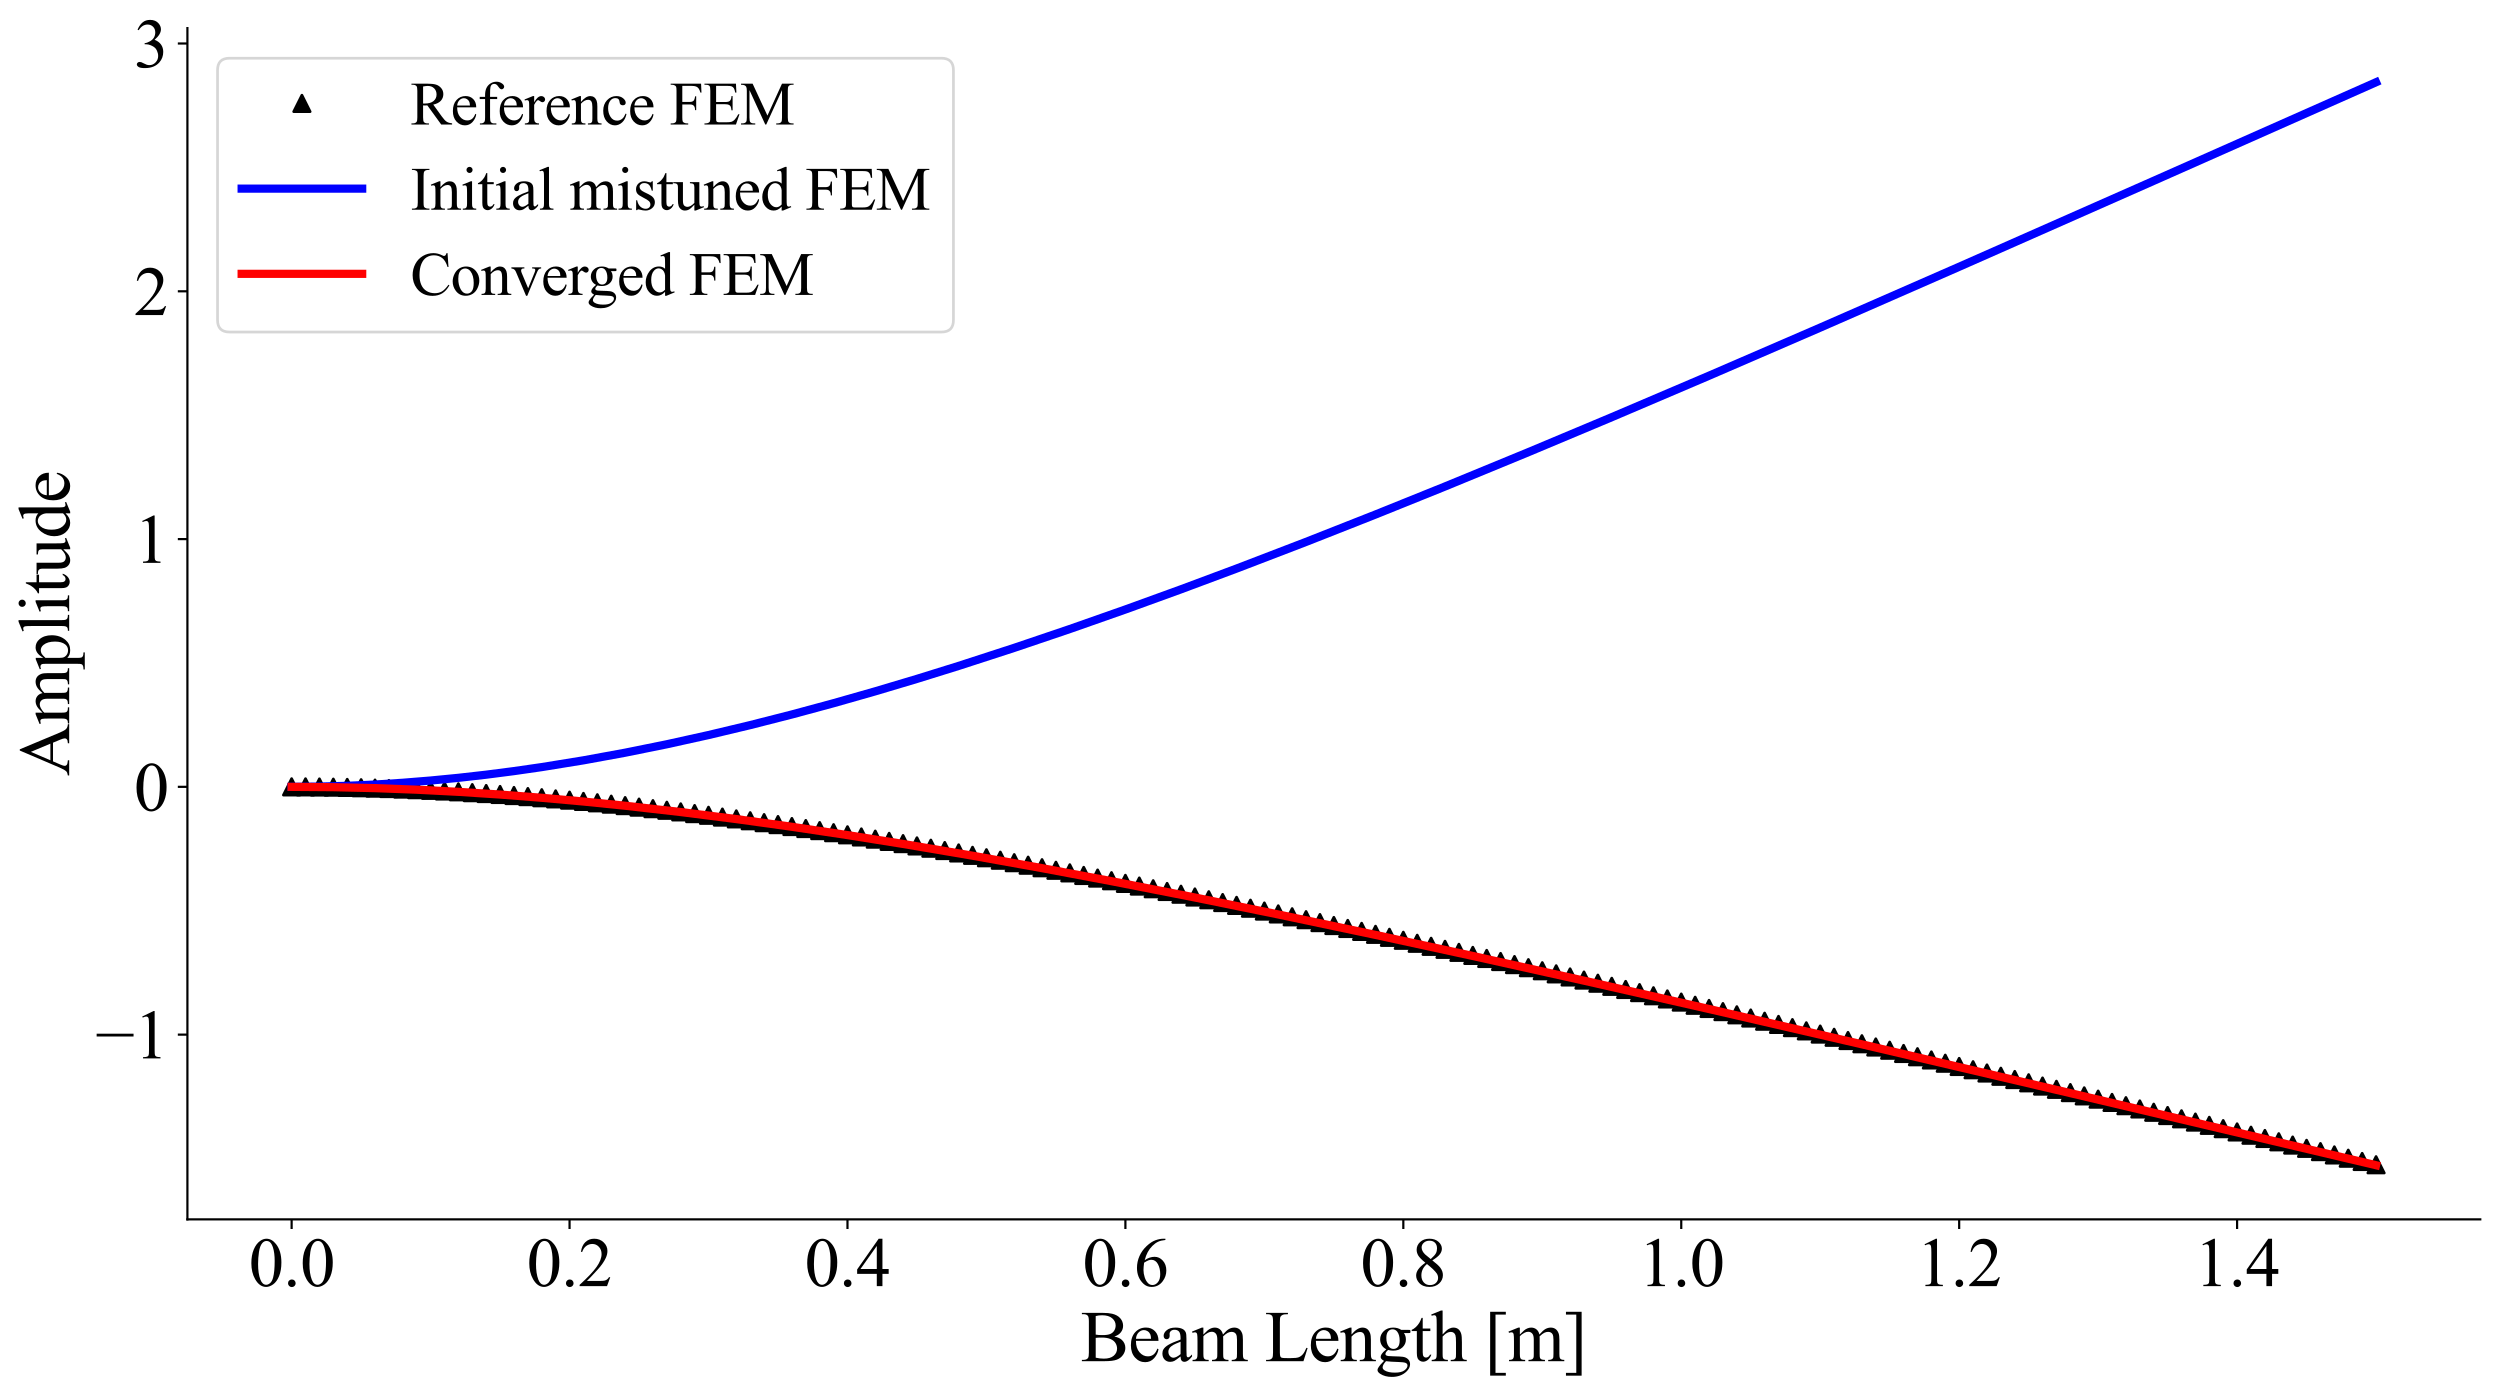 <?xml version="1.0" encoding="utf-8" standalone="no"?>
<!DOCTYPE svg PUBLIC "-//W3C//DTD SVG 1.1//EN"
  "http://www.w3.org/Graphics/SVG/1.1/DTD/svg11.dtd">
<svg height="509.7pt" version="1.1" viewBox="0 0 912.613 509.7" width="912.613pt" xmlns="http://www.w3.org/2000/svg" xmlns:xlink="http://www.w3.org/1999/xlink">
 <defs>
  <style type="text/css">*{stroke-linecap:butt;stroke-linejoin:round;}</style>
 </defs>
 <g id="figure_1">
  <g id="patch_1">
   <path d="M 0 509.7 
L 912.613 509.7 
L 912.613 0 
L 0 0 
z
" style="fill:#ffffff;"/>
  </g>
  <g id="axes_1">
   <g id="patch_2">
    <path d="M 68.413 445.129 
L 905.413 445.129 
L 905.413 10.249 
L 68.413 10.249 
z
" style="fill:#ffffff;"/>
   </g>
   <g id="matplotlib.axis_1">
    <g id="xtick_1">
     <g id="line2d_1">
      <defs>
       <path d="M 0 0 
L 0 3.5 
" id="mb69d6230e8" style="stroke:#000000;stroke-width:0.8;"/>
      </defs>
      <g>
       <use style="stroke:#000000;stroke-width:0.8;" x="106.458" xlink:href="#mb69d6230e8" y="445.129"/>
      </g>
     </g>
     <g id="text_1">
      <!-- 0.0 -->
      <g transform="translate(90.833 469.489)scale(0.25 -0.25)">
       <defs>
        <path d="M 231 2094 
Q 231 2819 450 3342 
Q 669 3866 1031 4122 
Q 1313 4325 1613 4325 
Q 2100 4325 2488 3828 
Q 2972 3213 2972 2159 
Q 2972 1422 2759 906 
Q 2547 391 2217 158 
Q 1888 -75 1581 -75 
Q 975 -75 572 641 
Q 231 1244 231 2094 
z
M 844 2016 
Q 844 1141 1059 588 
Q 1238 122 1591 122 
Q 1759 122 1940 273 
Q 2122 425 2216 781 
Q 2359 1319 2359 2297 
Q 2359 3022 2209 3506 
Q 2097 3866 1919 4016 
Q 1791 4119 1609 4119 
Q 1397 4119 1231 3928 
Q 1006 3669 925 3112 
Q 844 2556 844 2016 
z
" id="TimesNewRomanPSMT-30" transform="scale(0.016)"/>
        <path d="M 800 606 
Q 947 606 1047 504 
Q 1147 403 1147 259 
Q 1147 116 1045 14 
Q 944 -88 800 -88 
Q 656 -88 554 14 
Q 453 116 453 259 
Q 453 406 554 506 
Q 656 606 800 606 
z
" id="TimesNewRomanPSMT-2e" transform="scale(0.016)"/>
       </defs>
       <use xlink:href="#TimesNewRomanPSMT-30"/>
       <use x="50" xlink:href="#TimesNewRomanPSMT-2e"/>
       <use x="75" xlink:href="#TimesNewRomanPSMT-30"/>
      </g>
     </g>
    </g>
    <g id="xtick_2">
     <g id="line2d_2">
      <g>
       <use style="stroke:#000000;stroke-width:0.8;" x="207.913" xlink:href="#mb69d6230e8" y="445.129"/>
      </g>
     </g>
     <g id="text_2">
      <!-- 0.2 -->
      <g transform="translate(192.288 469.489)scale(0.25 -0.25)">
       <defs>
        <path d="M 2934 816 
L 2638 0 
L 138 0 
L 138 116 
Q 1241 1122 1691 1759 
Q 2141 2397 2141 2925 
Q 2141 3328 1894 3587 
Q 1647 3847 1303 3847 
Q 991 3847 742 3664 
Q 494 3481 375 3128 
L 259 3128 
Q 338 3706 661 4015 
Q 984 4325 1469 4325 
Q 1984 4325 2329 3994 
Q 2675 3663 2675 3213 
Q 2675 2891 2525 2569 
Q 2294 2063 1775 1497 
Q 997 647 803 472 
L 1909 472 
Q 2247 472 2383 497 
Q 2519 522 2628 598 
Q 2738 675 2819 816 
L 2934 816 
z
" id="TimesNewRomanPSMT-32" transform="scale(0.016)"/>
       </defs>
       <use xlink:href="#TimesNewRomanPSMT-30"/>
       <use x="50" xlink:href="#TimesNewRomanPSMT-2e"/>
       <use x="75" xlink:href="#TimesNewRomanPSMT-32"/>
      </g>
     </g>
    </g>
    <g id="xtick_3">
     <g id="line2d_3">
      <g>
       <use style="stroke:#000000;stroke-width:0.8;" x="309.368" xlink:href="#mb69d6230e8" y="445.129"/>
      </g>
     </g>
     <g id="text_3">
      <!-- 0.4 -->
      <g transform="translate(293.743 469.489)scale(0.25 -0.25)">
       <defs>
        <path d="M 2978 1563 
L 2978 1119 
L 2409 1119 
L 2409 0 
L 1894 0 
L 1894 1119 
L 100 1119 
L 100 1519 
L 2066 4325 
L 2409 4325 
L 2409 1563 
L 2978 1563 
z
M 1894 1563 
L 1894 3666 
L 406 1563 
L 1894 1563 
z
" id="TimesNewRomanPSMT-34" transform="scale(0.016)"/>
       </defs>
       <use xlink:href="#TimesNewRomanPSMT-30"/>
       <use x="50" xlink:href="#TimesNewRomanPSMT-2e"/>
       <use x="75" xlink:href="#TimesNewRomanPSMT-34"/>
      </g>
     </g>
    </g>
    <g id="xtick_4">
     <g id="line2d_4">
      <g>
       <use style="stroke:#000000;stroke-width:0.8;" x="410.822" xlink:href="#mb69d6230e8" y="445.129"/>
      </g>
     </g>
     <g id="text_4">
      <!-- 0.6 -->
      <g transform="translate(395.197 469.489)scale(0.25 -0.25)">
       <defs>
        <path d="M 2869 4325 
L 2869 4209 
Q 2456 4169 2195 4045 
Q 1934 3922 1679 3669 
Q 1425 3416 1258 3105 
Q 1091 2794 978 2366 
Q 1428 2675 1881 2675 
Q 2316 2675 2634 2325 
Q 2953 1975 2953 1425 
Q 2953 894 2631 456 
Q 2244 -75 1606 -75 
Q 1172 -75 869 213 
Q 275 772 275 1663 
Q 275 2231 503 2743 
Q 731 3256 1154 3653 
Q 1578 4050 1965 4187 
Q 2353 4325 2688 4325 
L 2869 4325 
z
M 925 2138 
Q 869 1716 869 1456 
Q 869 1156 980 804 
Q 1091 453 1309 247 
Q 1469 100 1697 100 
Q 1969 100 2183 356 
Q 2397 613 2397 1088 
Q 2397 1622 2184 2012 
Q 1972 2403 1581 2403 
Q 1463 2403 1327 2353 
Q 1191 2303 925 2138 
z
" id="TimesNewRomanPSMT-36" transform="scale(0.016)"/>
       </defs>
       <use xlink:href="#TimesNewRomanPSMT-30"/>
       <use x="50" xlink:href="#TimesNewRomanPSMT-2e"/>
       <use x="75" xlink:href="#TimesNewRomanPSMT-36"/>
      </g>
     </g>
    </g>
    <g id="xtick_5">
     <g id="line2d_5">
      <g>
       <use style="stroke:#000000;stroke-width:0.8;" x="512.277" xlink:href="#mb69d6230e8" y="445.129"/>
      </g>
     </g>
     <g id="text_5">
      <!-- 0.8 -->
      <g transform="translate(496.652 469.489)scale(0.25 -0.25)">
       <defs>
        <path d="M 1228 2134 
Q 725 2547 579 2797 
Q 434 3047 434 3316 
Q 434 3728 753 4026 
Q 1072 4325 1600 4325 
Q 2113 4325 2425 4047 
Q 2738 3769 2738 3413 
Q 2738 3175 2569 2928 
Q 2400 2681 1866 2347 
Q 2416 1922 2594 1678 
Q 2831 1359 2831 1006 
Q 2831 559 2490 242 
Q 2150 -75 1597 -75 
Q 994 -75 656 303 
Q 388 606 388 966 
Q 388 1247 577 1523 
Q 766 1800 1228 2134 
z
M 1719 2469 
Q 2094 2806 2194 3001 
Q 2294 3197 2294 3444 
Q 2294 3772 2109 3958 
Q 1925 4144 1606 4144 
Q 1288 4144 1088 3959 
Q 888 3775 888 3528 
Q 888 3366 970 3203 
Q 1053 3041 1206 2894 
L 1719 2469 
z
M 1375 2016 
Q 1116 1797 991 1539 
Q 866 1281 866 981 
Q 866 578 1086 336 
Q 1306 94 1647 94 
Q 1984 94 2187 284 
Q 2391 475 2391 747 
Q 2391 972 2272 1150 
Q 2050 1481 1375 2016 
z
" id="TimesNewRomanPSMT-38" transform="scale(0.016)"/>
       </defs>
       <use xlink:href="#TimesNewRomanPSMT-30"/>
       <use x="50" xlink:href="#TimesNewRomanPSMT-2e"/>
       <use x="75" xlink:href="#TimesNewRomanPSMT-38"/>
      </g>
     </g>
    </g>
    <g id="xtick_6">
     <g id="line2d_6">
      <g>
       <use style="stroke:#000000;stroke-width:0.8;" x="613.731" xlink:href="#mb69d6230e8" y="445.129"/>
      </g>
     </g>
     <g id="text_6">
      <!-- 1.0 -->
      <g transform="translate(598.106 469.489)scale(0.25 -0.25)">
       <defs>
        <path d="M 750 3822 
L 1781 4325 
L 1884 4325 
L 1884 747 
Q 1884 391 1914 303 
Q 1944 216 2037 169 
Q 2131 122 2419 116 
L 2419 0 
L 825 0 
L 825 116 
Q 1125 122 1212 167 
Q 1300 213 1334 289 
Q 1369 366 1369 747 
L 1369 3034 
Q 1369 3497 1338 3628 
Q 1316 3728 1258 3775 
Q 1200 3822 1119 3822 
Q 1003 3822 797 3725 
L 750 3822 
z
" id="TimesNewRomanPSMT-31" transform="scale(0.016)"/>
       </defs>
       <use xlink:href="#TimesNewRomanPSMT-31"/>
       <use x="50" xlink:href="#TimesNewRomanPSMT-2e"/>
       <use x="75" xlink:href="#TimesNewRomanPSMT-30"/>
      </g>
     </g>
    </g>
    <g id="xtick_7">
     <g id="line2d_7">
      <g>
       <use style="stroke:#000000;stroke-width:0.8;" x="715.186" xlink:href="#mb69d6230e8" y="445.129"/>
      </g>
     </g>
     <g id="text_7">
      <!-- 1.2 -->
      <g transform="translate(699.561 469.489)scale(0.25 -0.25)">
       <use xlink:href="#TimesNewRomanPSMT-31"/>
       <use x="50" xlink:href="#TimesNewRomanPSMT-2e"/>
       <use x="75" xlink:href="#TimesNewRomanPSMT-32"/>
      </g>
     </g>
    </g>
    <g id="xtick_8">
     <g id="line2d_8">
      <g>
       <use style="stroke:#000000;stroke-width:0.8;" x="816.64" xlink:href="#mb69d6230e8" y="445.129"/>
      </g>
     </g>
     <g id="text_8">
      <!-- 1.4 -->
      <g transform="translate(801.015 469.489)scale(0.25 -0.25)">
       <use xlink:href="#TimesNewRomanPSMT-31"/>
       <use x="50" xlink:href="#TimesNewRomanPSMT-2e"/>
       <use x="75" xlink:href="#TimesNewRomanPSMT-34"/>
      </g>
     </g>
    </g>
    <g id="text_9">
     <!-- Beam Length [m] -->
     <g transform="translate(394.497 496.89)scale(0.26 -0.26)">
      <defs>
       <path d="M 2956 2163 
Q 3397 2069 3616 1863 
Q 3919 1575 3919 1159 
Q 3919 844 3719 555 
Q 3519 266 3170 133 
Q 2822 0 2106 0 
L 106 0 
L 106 116 
L 266 116 
Q 531 116 647 284 
Q 719 394 719 750 
L 719 3488 
Q 719 3881 628 3984 
Q 506 4122 266 4122 
L 106 4122 
L 106 4238 
L 1938 4238 
Q 2450 4238 2759 4163 
Q 3228 4050 3475 3764 
Q 3722 3478 3722 3106 
Q 3722 2788 3528 2536 
Q 3334 2284 2956 2163 
z
M 1319 2331 
Q 1434 2309 1582 2298 
Q 1731 2288 1909 2288 
Q 2366 2288 2595 2386 
Q 2825 2484 2947 2687 
Q 3069 2891 3069 3131 
Q 3069 3503 2766 3765 
Q 2463 4028 1881 4028 
Q 1569 4028 1319 3959 
L 1319 2331 
z
M 1319 306 
Q 1681 222 2034 222 
Q 2600 222 2897 476 
Q 3194 731 3194 1106 
Q 3194 1353 3059 1581 
Q 2925 1809 2622 1940 
Q 2319 2072 1872 2072 
Q 1678 2072 1540 2065 
Q 1403 2059 1319 2044 
L 1319 306 
z
" id="TimesNewRomanPSMT-42" transform="scale(0.016)"/>
       <path d="M 681 1784 
Q 678 1147 991 784 
Q 1303 422 1725 422 
Q 2006 422 2214 576 
Q 2422 731 2563 1106 
L 2659 1044 
Q 2594 616 2278 264 
Q 1963 -88 1488 -88 
Q 972 -88 605 314 
Q 238 716 238 1394 
Q 238 2128 614 2539 
Q 991 2950 1559 2950 
Q 2041 2950 2350 2633 
Q 2659 2316 2659 1784 
L 681 1784 
z
M 681 1966 
L 2006 1966 
Q 1991 2241 1941 2353 
Q 1863 2528 1708 2628 
Q 1553 2728 1384 2728 
Q 1125 2728 920 2526 
Q 716 2325 681 1966 
z
" id="TimesNewRomanPSMT-65" transform="scale(0.016)"/>
       <path d="M 1822 413 
Q 1381 72 1269 19 
Q 1100 -59 909 -59 
Q 613 -59 420 144 
Q 228 347 228 678 
Q 228 888 322 1041 
Q 450 1253 767 1440 
Q 1084 1628 1822 1897 
L 1822 2009 
Q 1822 2438 1686 2597 
Q 1550 2756 1291 2756 
Q 1094 2756 978 2650 
Q 859 2544 859 2406 
L 866 2225 
Q 866 2081 792 2003 
Q 719 1925 600 1925 
Q 484 1925 411 2006 
Q 338 2088 338 2228 
Q 338 2497 613 2722 
Q 888 2947 1384 2947 
Q 1766 2947 2009 2819 
Q 2194 2722 2281 2516 
Q 2338 2381 2338 1966 
L 2338 994 
Q 2338 584 2353 492 
Q 2369 400 2405 369 
Q 2441 338 2488 338 
Q 2538 338 2575 359 
Q 2641 400 2828 588 
L 2828 413 
Q 2478 -56 2159 -56 
Q 2006 -56 1915 50 
Q 1825 156 1822 413 
z
M 1822 616 
L 1822 1706 
Q 1350 1519 1213 1441 
Q 966 1303 859 1153 
Q 753 1003 753 825 
Q 753 600 887 451 
Q 1022 303 1197 303 
Q 1434 303 1822 616 
z
" id="TimesNewRomanPSMT-61" transform="scale(0.016)"/>
       <path d="M 1050 2338 
Q 1363 2650 1419 2697 
Q 1559 2816 1721 2881 
Q 1884 2947 2044 2947 
Q 2313 2947 2506 2790 
Q 2700 2634 2766 2338 
Q 3088 2713 3309 2830 
Q 3531 2947 3766 2947 
Q 3994 2947 4170 2830 
Q 4347 2713 4450 2447 
Q 4519 2266 4519 1878 
L 4519 647 
Q 4519 378 4559 278 
Q 4591 209 4675 161 
Q 4759 113 4950 113 
L 4950 0 
L 3538 0 
L 3538 113 
L 3597 113 
Q 3781 113 3884 184 
Q 3956 234 3988 344 
Q 4000 397 4000 647 
L 4000 1878 
Q 4000 2228 3916 2372 
Q 3794 2572 3525 2572 
Q 3359 2572 3192 2489 
Q 3025 2406 2788 2181 
L 2781 2147 
L 2788 2013 
L 2788 647 
Q 2788 353 2820 281 
Q 2853 209 2943 161 
Q 3034 113 3253 113 
L 3253 0 
L 1806 0 
L 1806 113 
Q 2044 113 2133 169 
Q 2222 225 2256 338 
Q 2272 391 2272 647 
L 2272 1878 
Q 2272 2228 2169 2381 
Q 2031 2581 1784 2581 
Q 1616 2581 1450 2491 
Q 1191 2353 1050 2181 
L 1050 647 
Q 1050 366 1089 281 
Q 1128 197 1204 155 
Q 1281 113 1516 113 
L 1516 0 
L 100 0 
L 100 113 
Q 297 113 375 155 
Q 453 197 493 289 
Q 534 381 534 647 
L 534 1741 
Q 534 2213 506 2350 
Q 484 2453 437 2492 
Q 391 2531 309 2531 
Q 222 2531 100 2484 
L 53 2597 
L 916 2947 
L 1050 2947 
L 1050 2338 
z
" id="TimesNewRomanPSMT-6d" transform="scale(0.016)"/>
       <path id="TimesNewRomanPSMT-20" transform="scale(0.016)"/>
       <path d="M 3669 1172 
L 3772 1150 
L 3409 0 
L 128 0 
L 128 116 
L 288 116 
Q 556 116 672 291 
Q 738 391 738 753 
L 738 3488 
Q 738 3884 650 3984 
Q 528 4122 288 4122 
L 128 4122 
L 128 4238 
L 2047 4238 
L 2047 4122 
Q 1709 4125 1573 4059 
Q 1438 3994 1388 3894 
Q 1338 3794 1338 3416 
L 1338 753 
Q 1338 494 1388 397 
Q 1425 331 1503 300 
Q 1581 269 1991 269 
L 2300 269 
Q 2788 269 2984 341 
Q 3181 413 3343 595 
Q 3506 778 3669 1172 
z
" id="TimesNewRomanPSMT-4c" transform="scale(0.016)"/>
       <path d="M 1034 2341 
Q 1538 2947 1994 2947 
Q 2228 2947 2397 2830 
Q 2566 2713 2666 2444 
Q 2734 2256 2734 1869 
L 2734 647 
Q 2734 375 2778 278 
Q 2813 200 2889 156 
Q 2966 113 3172 113 
L 3172 0 
L 1756 0 
L 1756 113 
L 1816 113 
Q 2016 113 2095 173 
Q 2175 234 2206 353 
Q 2219 400 2219 647 
L 2219 1819 
Q 2219 2209 2117 2386 
Q 2016 2563 1775 2563 
Q 1403 2563 1034 2156 
L 1034 647 
Q 1034 356 1069 288 
Q 1113 197 1189 155 
Q 1266 113 1500 113 
L 1500 0 
L 84 0 
L 84 113 
L 147 113 
Q 366 113 442 223 
Q 519 334 519 647 
L 519 1709 
Q 519 2225 495 2337 
Q 472 2450 423 2490 
Q 375 2531 294 2531 
Q 206 2531 84 2484 
L 38 2597 
L 900 2947 
L 1034 2947 
L 1034 2341 
z
" id="TimesNewRomanPSMT-6e" transform="scale(0.016)"/>
       <path d="M 966 1044 
Q 703 1172 562 1401 
Q 422 1631 422 1909 
Q 422 2334 742 2640 
Q 1063 2947 1563 2947 
Q 1972 2947 2272 2747 
L 2878 2747 
Q 3013 2747 3034 2739 
Q 3056 2731 3066 2713 
Q 3084 2684 3084 2613 
Q 3084 2531 3069 2500 
Q 3059 2484 3036 2475 
Q 3013 2466 2878 2466 
L 2506 2466 
Q 2681 2241 2681 1891 
Q 2681 1491 2375 1206 
Q 2069 922 1553 922 
Q 1341 922 1119 984 
Q 981 866 932 777 
Q 884 688 884 625 
Q 884 572 936 522 
Q 988 472 1138 450 
Q 1225 438 1575 428 
Q 2219 413 2409 384 
Q 2700 344 2873 169 
Q 3047 -6 3047 -263 
Q 3047 -616 2716 -925 
Q 2228 -1381 1444 -1381 
Q 841 -1381 425 -1109 
Q 191 -953 191 -784 
Q 191 -709 225 -634 
Q 278 -519 444 -313 
Q 466 -284 763 25 
Q 600 122 533 198 
Q 466 275 466 372 
Q 466 481 555 628 
Q 644 775 966 1044 
z
M 1509 2797 
Q 1278 2797 1122 2612 
Q 966 2428 966 2047 
Q 966 1553 1178 1281 
Q 1341 1075 1591 1075 
Q 1828 1075 1981 1253 
Q 2134 1431 2134 1813 
Q 2134 2309 1919 2591 
Q 1759 2797 1509 2797 
z
M 934 0 
Q 788 -159 713 -296 
Q 638 -434 638 -550 
Q 638 -700 819 -813 
Q 1131 -1006 1722 -1006 
Q 2284 -1006 2551 -807 
Q 2819 -609 2819 -384 
Q 2819 -222 2659 -153 
Q 2497 -84 2016 -72 
Q 1313 -53 934 0 
z
" id="TimesNewRomanPSMT-67" transform="scale(0.016)"/>
       <path d="M 1031 3803 
L 1031 2863 
L 1700 2863 
L 1700 2644 
L 1031 2644 
L 1031 788 
Q 1031 509 1111 412 
Q 1191 316 1316 316 
Q 1419 316 1516 380 
Q 1613 444 1666 569 
L 1788 569 
Q 1678 263 1478 108 
Q 1278 -47 1066 -47 
Q 922 -47 784 33 
Q 647 113 581 261 
Q 516 409 516 719 
L 516 2644 
L 63 2644 
L 63 2747 
Q 234 2816 414 2980 
Q 594 3144 734 3369 
Q 806 3488 934 3803 
L 1031 3803 
z
" id="TimesNewRomanPSMT-74" transform="scale(0.016)"/>
       <path d="M 1041 4444 
L 1041 2350 
Q 1388 2731 1591 2839 
Q 1794 2947 1997 2947 
Q 2241 2947 2416 2812 
Q 2591 2678 2675 2391 
Q 2734 2191 2734 1659 
L 2734 647 
Q 2734 375 2778 275 
Q 2809 200 2884 156 
Q 2959 113 3159 113 
L 3159 0 
L 1753 0 
L 1753 113 
L 1819 113 
Q 2019 113 2097 173 
Q 2175 234 2206 353 
Q 2216 403 2216 647 
L 2216 1659 
Q 2216 2128 2167 2275 
Q 2119 2422 2012 2495 
Q 1906 2569 1756 2569 
Q 1603 2569 1437 2487 
Q 1272 2406 1041 2159 
L 1041 647 
Q 1041 353 1073 281 
Q 1106 209 1195 161 
Q 1284 113 1503 113 
L 1503 0 
L 84 0 
L 84 113 
Q 275 113 384 172 
Q 447 203 484 290 
Q 522 378 522 647 
L 522 3238 
Q 522 3728 498 3840 
Q 475 3953 426 3993 
Q 378 4034 297 4034 
Q 231 4034 84 3984 
L 41 4094 
L 897 4444 
L 1041 4444 
z
" id="TimesNewRomanPSMT-68" transform="scale(0.016)"/>
       <path d="M 1900 -1269 
L 525 -1269 
L 525 4334 
L 1900 4334 
L 1900 4088 
L 994 4088 
L 994 -1025 
L 1900 -1025 
L 1900 -1269 
z
" id="TimesNewRomanPSMT-5b" transform="scale(0.016)"/>
       <path d="M 234 4334 
L 1609 4334 
L 1609 -1272 
L 234 -1272 
L 234 -1025 
L 1141 -1025 
L 1141 4088 
L 234 4088 
L 234 4334 
z
" id="TimesNewRomanPSMT-5d" transform="scale(0.016)"/>
      </defs>
      <use xlink:href="#TimesNewRomanPSMT-42"/>
      <use x="66.699" xlink:href="#TimesNewRomanPSMT-65"/>
      <use x="111.084" xlink:href="#TimesNewRomanPSMT-61"/>
      <use x="155.469" xlink:href="#TimesNewRomanPSMT-6d"/>
      <use x="233.252" xlink:href="#TimesNewRomanPSMT-20"/>
      <use x="258.252" xlink:href="#TimesNewRomanPSMT-4c"/>
      <use x="319.336" xlink:href="#TimesNewRomanPSMT-65"/>
      <use x="363.721" xlink:href="#TimesNewRomanPSMT-6e"/>
      <use x="413.721" xlink:href="#TimesNewRomanPSMT-67"/>
      <use x="463.721" xlink:href="#TimesNewRomanPSMT-74"/>
      <use x="491.504" xlink:href="#TimesNewRomanPSMT-68"/>
      <use x="541.504" xlink:href="#TimesNewRomanPSMT-20"/>
      <use x="566.504" xlink:href="#TimesNewRomanPSMT-5b"/>
      <use x="599.805" xlink:href="#TimesNewRomanPSMT-6d"/>
      <use x="677.588" xlink:href="#TimesNewRomanPSMT-5d"/>
     </g>
    </g>
   </g>
   <g id="matplotlib.axis_2">
    <g id="ytick_1">
     <g id="line2d_9">
      <defs>
       <path d="M 0 0 
L -3.5 0 
" id="mf72c5389c9" style="stroke:#000000;stroke-width:0.8;"/>
      </defs>
      <g>
       <use style="stroke:#000000;stroke-width:0.8;" x="68.413" xlink:href="#mf72c5389c9" y="377.691"/>
      </g>
     </g>
     <g id="text_10">
      <!-- −1 -->
      <g transform="translate(34.815 386.371)scale(0.25 -0.25)">
       <defs>
        <path d="M 3484 2000 
L 116 2000 
L 116 2256 
L 3484 2256 
L 3484 2000 
z
" id="TimesNewRomanPSMT-2212" transform="scale(0.016)"/>
       </defs>
       <use xlink:href="#TimesNewRomanPSMT-2212"/>
       <use x="56.396" xlink:href="#TimesNewRomanPSMT-31"/>
      </g>
     </g>
    </g>
    <g id="ytick_2">
     <g id="line2d_10">
      <g>
       <use style="stroke:#000000;stroke-width:0.8;" x="68.413" xlink:href="#mf72c5389c9" y="287.238"/>
      </g>
     </g>
     <g id="text_11">
      <!-- 0 -->
      <g transform="translate(48.913 295.918)scale(0.25 -0.25)">
       <use xlink:href="#TimesNewRomanPSMT-30"/>
      </g>
     </g>
    </g>
    <g id="ytick_3">
     <g id="line2d_11">
      <g>
       <use style="stroke:#000000;stroke-width:0.8;" x="68.413" xlink:href="#mf72c5389c9" y="196.785"/>
      </g>
     </g>
     <g id="text_12">
      <!-- 1 -->
      <g transform="translate(48.913 205.465)scale(0.25 -0.25)">
       <use xlink:href="#TimesNewRomanPSMT-31"/>
      </g>
     </g>
    </g>
    <g id="ytick_4">
     <g id="line2d_12">
      <g>
       <use style="stroke:#000000;stroke-width:0.8;" x="68.413" xlink:href="#mf72c5389c9" y="106.333"/>
      </g>
     </g>
     <g id="text_13">
      <!-- 2 -->
      <g transform="translate(48.913 115.012)scale(0.25 -0.25)">
       <use xlink:href="#TimesNewRomanPSMT-32"/>
      </g>
     </g>
    </g>
    <g id="ytick_5">
     <g id="line2d_13">
      <g>
       <use style="stroke:#000000;stroke-width:0.8;" x="68.413" xlink:href="#mf72c5389c9" y="15.88"/>
      </g>
     </g>
     <g id="text_14">
      <!-- 3 -->
      <g transform="translate(48.913 24.559)scale(0.25 -0.25)">
       <defs>
        <path d="M 325 3431 
Q 506 3859 782 4092 
Q 1059 4325 1472 4325 
Q 1981 4325 2253 3994 
Q 2459 3747 2459 3466 
Q 2459 3003 1878 2509 
Q 2269 2356 2469 2072 
Q 2669 1788 2669 1403 
Q 2669 853 2319 450 
Q 1863 -75 997 -75 
Q 569 -75 414 31 
Q 259 138 259 259 
Q 259 350 332 419 
Q 406 488 509 488 
Q 588 488 669 463 
Q 722 447 909 348 
Q 1097 250 1169 231 
Q 1284 197 1416 197 
Q 1734 197 1970 444 
Q 2206 691 2206 1028 
Q 2206 1275 2097 1509 
Q 2016 1684 1919 1775 
Q 1784 1900 1550 2001 
Q 1316 2103 1072 2103 
L 972 2103 
L 972 2197 
Q 1219 2228 1467 2375 
Q 1716 2522 1828 2728 
Q 1941 2934 1941 3181 
Q 1941 3503 1739 3701 
Q 1538 3900 1238 3900 
Q 753 3900 428 3381 
L 325 3431 
z
" id="TimesNewRomanPSMT-33" transform="scale(0.016)"/>
       </defs>
       <use xlink:href="#TimesNewRomanPSMT-33"/>
      </g>
     </g>
    </g>
    <g id="text_15">
     <!-- Amplitude -->
     <g transform="translate(25.254 283.295)rotate(-90)scale(0.26 -0.26)">
      <defs>
       <path d="M 2928 1419 
L 1288 1419 
L 1000 750 
Q 894 503 894 381 
Q 894 284 986 211 
Q 1078 138 1384 116 
L 1384 0 
L 50 0 
L 50 116 
Q 316 163 394 238 
Q 553 388 747 847 
L 2238 4334 
L 2347 4334 
L 3822 809 
Q 4000 384 4145 257 
Q 4291 131 4550 116 
L 4550 0 
L 2878 0 
L 2878 116 
Q 3131 128 3220 200 
Q 3309 272 3309 375 
Q 3309 513 3184 809 
L 2928 1419 
z
M 2841 1650 
L 2122 3363 
L 1384 1650 
L 2841 1650 
z
" id="TimesNewRomanPSMT-41" transform="scale(0.016)"/>
       <path d="M -6 2578 
L 875 2934 
L 994 2934 
L 994 2266 
Q 1216 2644 1439 2795 
Q 1663 2947 1909 2947 
Q 2341 2947 2628 2609 
Q 2981 2197 2981 1534 
Q 2981 794 2556 309 
Q 2206 -88 1675 -88 
Q 1444 -88 1275 -22 
Q 1150 25 994 166 
L 994 -706 
Q 994 -1000 1030 -1079 
Q 1066 -1159 1155 -1206 
Q 1244 -1253 1478 -1253 
L 1478 -1369 
L -22 -1369 
L -22 -1253 
L 56 -1253 
Q 228 -1256 350 -1188 
Q 409 -1153 442 -1076 
Q 475 -1000 475 -688 
L 475 2019 
Q 475 2297 450 2372 
Q 425 2447 370 2484 
Q 316 2522 222 2522 
Q 147 2522 31 2478 
L -6 2578 
z
M 994 2081 
L 994 1013 
Q 994 666 1022 556 
Q 1066 375 1236 237 
Q 1406 100 1666 100 
Q 1978 100 2172 344 
Q 2425 663 2425 1241 
Q 2425 1897 2138 2250 
Q 1938 2494 1663 2494 
Q 1513 2494 1366 2419 
Q 1253 2363 994 2081 
z
" id="TimesNewRomanPSMT-70" transform="scale(0.016)"/>
       <path d="M 1184 4444 
L 1184 647 
Q 1184 378 1223 290 
Q 1263 203 1344 158 
Q 1425 113 1647 113 
L 1647 0 
L 244 0 
L 244 113 
Q 441 113 512 153 
Q 584 194 625 287 
Q 666 381 666 647 
L 666 3247 
Q 666 3731 644 3842 
Q 622 3953 573 3993 
Q 525 4034 450 4034 
Q 369 4034 244 3984 
L 191 4094 
L 1044 4444 
L 1184 4444 
z
" id="TimesNewRomanPSMT-6c" transform="scale(0.016)"/>
       <path d="M 928 4444 
Q 1059 4444 1151 4351 
Q 1244 4259 1244 4128 
Q 1244 3997 1151 3903 
Q 1059 3809 928 3809 
Q 797 3809 703 3903 
Q 609 3997 609 4128 
Q 609 4259 701 4351 
Q 794 4444 928 4444 
z
M 1188 2947 
L 1188 647 
Q 1188 378 1227 289 
Q 1266 200 1342 156 
Q 1419 113 1622 113 
L 1622 0 
L 231 0 
L 231 113 
Q 441 113 512 153 
Q 584 194 626 287 
Q 669 381 669 647 
L 669 1750 
Q 669 2216 641 2353 
Q 619 2453 572 2492 
Q 525 2531 444 2531 
Q 356 2531 231 2484 
L 188 2597 
L 1050 2947 
L 1188 2947 
z
" id="TimesNewRomanPSMT-69" transform="scale(0.016)"/>
       <path d="M 2709 2863 
L 2709 1128 
Q 2709 631 2732 520 
Q 2756 409 2807 365 
Q 2859 322 2928 322 
Q 3025 322 3147 375 
L 3191 266 
L 2334 -88 
L 2194 -88 
L 2194 519 
Q 1825 119 1631 15 
Q 1438 -88 1222 -88 
Q 981 -88 804 51 
Q 628 191 559 409 
Q 491 628 491 1028 
L 491 2306 
Q 491 2509 447 2587 
Q 403 2666 317 2708 
Q 231 2750 6 2747 
L 6 2863 
L 1009 2863 
L 1009 947 
Q 1009 547 1148 422 
Q 1288 297 1484 297 
Q 1619 297 1789 381 
Q 1959 466 2194 703 
L 2194 2325 
Q 2194 2569 2105 2655 
Q 2016 2741 1734 2747 
L 1734 2863 
L 2709 2863 
z
" id="TimesNewRomanPSMT-75" transform="scale(0.016)"/>
       <path d="M 2222 322 
Q 2013 103 1813 7 
Q 1613 -88 1381 -88 
Q 913 -88 563 304 
Q 213 697 213 1313 
Q 213 1928 600 2439 
Q 988 2950 1597 2950 
Q 1975 2950 2222 2709 
L 2222 3238 
Q 2222 3728 2198 3840 
Q 2175 3953 2125 3993 
Q 2075 4034 2000 4034 
Q 1919 4034 1784 3984 
L 1744 4094 
L 2597 4444 
L 2738 4444 
L 2738 1134 
Q 2738 631 2761 520 
Q 2784 409 2836 365 
Q 2888 322 2956 322 
Q 3041 322 3181 375 
L 3216 266 
L 2366 -88 
L 2222 -88 
L 2222 322 
z
M 2222 541 
L 2222 2016 
Q 2203 2228 2109 2403 
Q 2016 2578 1861 2667 
Q 1706 2756 1559 2756 
Q 1284 2756 1069 2509 
Q 784 2184 784 1559 
Q 784 928 1059 592 
Q 1334 256 1672 256 
Q 1956 256 2222 541 
z
" id="TimesNewRomanPSMT-64" transform="scale(0.016)"/>
      </defs>
      <use xlink:href="#TimesNewRomanPSMT-41"/>
      <use x="72.217" xlink:href="#TimesNewRomanPSMT-6d"/>
      <use x="150" xlink:href="#TimesNewRomanPSMT-70"/>
      <use x="200" xlink:href="#TimesNewRomanPSMT-6c"/>
      <use x="227.783" xlink:href="#TimesNewRomanPSMT-69"/>
      <use x="255.566" xlink:href="#TimesNewRomanPSMT-74"/>
      <use x="283.35" xlink:href="#TimesNewRomanPSMT-75"/>
      <use x="333.35" xlink:href="#TimesNewRomanPSMT-64"/>
      <use x="383.35" xlink:href="#TimesNewRomanPSMT-65"/>
     </g>
    </g>
   </g>
   <g id="line2d_14">
    <defs>
     <path d="M 0 -3 
L -3 3 
L 3 3 
z
" id="m5ba0664cb4" style="stroke:#000000;stroke-linejoin:miter;"/>
    </defs>
    <g clip-path="url(#pc820640ff3)">
     <use style="stroke:#000000;stroke-linejoin:miter;" x="106.458" xlink:href="#m5ba0664cb4" y="287.238"/>
     <use style="stroke:#000000;stroke-linejoin:miter;" x="111.531" xlink:href="#m5ba0664cb4" y="287.251"/>
     <use style="stroke:#000000;stroke-linejoin:miter;" x="116.604" xlink:href="#m5ba0664cb4" y="287.29"/>
     <use style="stroke:#000000;stroke-linejoin:miter;" x="121.677" xlink:href="#m5ba0664cb4" y="287.355"/>
     <use style="stroke:#000000;stroke-linejoin:miter;" x="126.749" xlink:href="#m5ba0664cb4" y="287.445"/>
     <use style="stroke:#000000;stroke-linejoin:miter;" x="131.822" xlink:href="#m5ba0664cb4" y="287.56"/>
     <use style="stroke:#000000;stroke-linejoin:miter;" x="136.895" xlink:href="#m5ba0664cb4" y="287.7"/>
     <use style="stroke:#000000;stroke-linejoin:miter;" x="141.968" xlink:href="#m5ba0664cb4" y="287.865"/>
     <use style="stroke:#000000;stroke-linejoin:miter;" x="147.04" xlink:href="#m5ba0664cb4" y="288.054"/>
     <use style="stroke:#000000;stroke-linejoin:miter;" x="152.113" xlink:href="#m5ba0664cb4" y="288.267"/>
     <use style="stroke:#000000;stroke-linejoin:miter;" x="157.186" xlink:href="#m5ba0664cb4" y="288.503"/>
     <use style="stroke:#000000;stroke-linejoin:miter;" x="162.258" xlink:href="#m5ba0664cb4" y="288.763"/>
     <use style="stroke:#000000;stroke-linejoin:miter;" x="167.331" xlink:href="#m5ba0664cb4" y="289.046"/>
     <use style="stroke:#000000;stroke-linejoin:miter;" x="172.404" xlink:href="#m5ba0664cb4" y="289.351"/>
     <use style="stroke:#000000;stroke-linejoin:miter;" x="177.477" xlink:href="#m5ba0664cb4" y="289.678"/>
     <use style="stroke:#000000;stroke-linejoin:miter;" x="182.549" xlink:href="#m5ba0664cb4" y="290.027"/>
     <use style="stroke:#000000;stroke-linejoin:miter;" x="187.622" xlink:href="#m5ba0664cb4" y="290.398"/>
     <use style="stroke:#000000;stroke-linejoin:miter;" x="192.695" xlink:href="#m5ba0664cb4" y="290.79"/>
     <use style="stroke:#000000;stroke-linejoin:miter;" x="197.768" xlink:href="#m5ba0664cb4" y="291.202"/>
     <use style="stroke:#000000;stroke-linejoin:miter;" x="202.84" xlink:href="#m5ba0664cb4" y="291.635"/>
     <use style="stroke:#000000;stroke-linejoin:miter;" x="207.913" xlink:href="#m5ba0664cb4" y="292.087"/>
     <use style="stroke:#000000;stroke-linejoin:miter;" x="212.986" xlink:href="#m5ba0664cb4" y="292.559"/>
     <use style="stroke:#000000;stroke-linejoin:miter;" x="218.058" xlink:href="#m5ba0664cb4" y="293.05"/>
     <use style="stroke:#000000;stroke-linejoin:miter;" x="223.131" xlink:href="#m5ba0664cb4" y="293.56"/>
     <use style="stroke:#000000;stroke-linejoin:miter;" x="228.204" xlink:href="#m5ba0664cb4" y="294.089"/>
     <use style="stroke:#000000;stroke-linejoin:miter;" x="233.277" xlink:href="#m5ba0664cb4" y="294.635"/>
     <use style="stroke:#000000;stroke-linejoin:miter;" x="238.349" xlink:href="#m5ba0664cb4" y="295.199"/>
     <use style="stroke:#000000;stroke-linejoin:miter;" x="243.422" xlink:href="#m5ba0664cb4" y="295.781"/>
     <use style="stroke:#000000;stroke-linejoin:miter;" x="248.495" xlink:href="#m5ba0664cb4" y="296.379"/>
     <use style="stroke:#000000;stroke-linejoin:miter;" x="253.568" xlink:href="#m5ba0664cb4" y="296.994"/>
     <use style="stroke:#000000;stroke-linejoin:miter;" x="258.64" xlink:href="#m5ba0664cb4" y="297.624"/>
     <use style="stroke:#000000;stroke-linejoin:miter;" x="263.713" xlink:href="#m5ba0664cb4" y="298.271"/>
     <use style="stroke:#000000;stroke-linejoin:miter;" x="268.786" xlink:href="#m5ba0664cb4" y="298.933"/>
     <use style="stroke:#000000;stroke-linejoin:miter;" x="273.858" xlink:href="#m5ba0664cb4" y="299.611"/>
     <use style="stroke:#000000;stroke-linejoin:miter;" x="278.931" xlink:href="#m5ba0664cb4" y="300.303"/>
     <use style="stroke:#000000;stroke-linejoin:miter;" x="284.004" xlink:href="#m5ba0664cb4" y="301.009"/>
     <use style="stroke:#000000;stroke-linejoin:miter;" x="289.077" xlink:href="#m5ba0664cb4" y="301.73"/>
     <use style="stroke:#000000;stroke-linejoin:miter;" x="294.149" xlink:href="#m5ba0664cb4" y="302.464"/>
     <use style="stroke:#000000;stroke-linejoin:miter;" x="299.222" xlink:href="#m5ba0664cb4" y="303.212"/>
     <use style="stroke:#000000;stroke-linejoin:miter;" x="304.295" xlink:href="#m5ba0664cb4" y="303.973"/>
     <use style="stroke:#000000;stroke-linejoin:miter;" x="309.368" xlink:href="#m5ba0664cb4" y="304.746"/>
     <use style="stroke:#000000;stroke-linejoin:miter;" x="314.44" xlink:href="#m5ba0664cb4" y="305.533"/>
     <use style="stroke:#000000;stroke-linejoin:miter;" x="319.513" xlink:href="#m5ba0664cb4" y="306.331"/>
     <use style="stroke:#000000;stroke-linejoin:miter;" x="324.586" xlink:href="#m5ba0664cb4" y="307.141"/>
     <use style="stroke:#000000;stroke-linejoin:miter;" x="329.658" xlink:href="#m5ba0664cb4" y="307.963"/>
     <use style="stroke:#000000;stroke-linejoin:miter;" x="334.731" xlink:href="#m5ba0664cb4" y="308.796"/>
     <use style="stroke:#000000;stroke-linejoin:miter;" x="339.804" xlink:href="#m5ba0664cb4" y="309.64"/>
     <use style="stroke:#000000;stroke-linejoin:miter;" x="344.877" xlink:href="#m5ba0664cb4" y="310.495"/>
     <use style="stroke:#000000;stroke-linejoin:miter;" x="349.949" xlink:href="#m5ba0664cb4" y="311.36"/>
     <use style="stroke:#000000;stroke-linejoin:miter;" x="355.022" xlink:href="#m5ba0664cb4" y="312.236"/>
     <use style="stroke:#000000;stroke-linejoin:miter;" x="360.095" xlink:href="#m5ba0664cb4" y="313.122"/>
     <use style="stroke:#000000;stroke-linejoin:miter;" x="365.168" xlink:href="#m5ba0664cb4" y="314.017"/>
     <use style="stroke:#000000;stroke-linejoin:miter;" x="370.24" xlink:href="#m5ba0664cb4" y="314.922"/>
     <use style="stroke:#000000;stroke-linejoin:miter;" x="375.313" xlink:href="#m5ba0664cb4" y="315.836"/>
     <use style="stroke:#000000;stroke-linejoin:miter;" x="380.386" xlink:href="#m5ba0664cb4" y="316.759"/>
     <use style="stroke:#000000;stroke-linejoin:miter;" x="385.458" xlink:href="#m5ba0664cb4" y="317.69"/>
     <use style="stroke:#000000;stroke-linejoin:miter;" x="390.531" xlink:href="#m5ba0664cb4" y="318.631"/>
     <use style="stroke:#000000;stroke-linejoin:miter;" x="395.604" xlink:href="#m5ba0664cb4" y="319.579"/>
     <use style="stroke:#000000;stroke-linejoin:miter;" x="400.677" xlink:href="#m5ba0664cb4" y="320.536"/>
     <use style="stroke:#000000;stroke-linejoin:miter;" x="405.749" xlink:href="#m5ba0664cb4" y="321.501"/>
     <use style="stroke:#000000;stroke-linejoin:miter;" x="410.822" xlink:href="#m5ba0664cb4" y="322.473"/>
     <use style="stroke:#000000;stroke-linejoin:miter;" x="415.895" xlink:href="#m5ba0664cb4" y="323.453"/>
     <use style="stroke:#000000;stroke-linejoin:miter;" x="420.968" xlink:href="#m5ba0664cb4" y="324.44"/>
     <use style="stroke:#000000;stroke-linejoin:miter;" x="426.04" xlink:href="#m5ba0664cb4" y="325.434"/>
     <use style="stroke:#000000;stroke-linejoin:miter;" x="431.113" xlink:href="#m5ba0664cb4" y="326.435"/>
     <use style="stroke:#000000;stroke-linejoin:miter;" x="436.186" xlink:href="#m5ba0664cb4" y="327.443"/>
     <use style="stroke:#000000;stroke-linejoin:miter;" x="441.258" xlink:href="#m5ba0664cb4" y="328.457"/>
     <use style="stroke:#000000;stroke-linejoin:miter;" x="446.331" xlink:href="#m5ba0664cb4" y="329.478"/>
     <use style="stroke:#000000;stroke-linejoin:miter;" x="451.404" xlink:href="#m5ba0664cb4" y="330.505"/>
     <use style="stroke:#000000;stroke-linejoin:miter;" x="456.477" xlink:href="#m5ba0664cb4" y="331.538"/>
     <use style="stroke:#000000;stroke-linejoin:miter;" x="461.549" xlink:href="#m5ba0664cb4" y="332.576"/>
     <use style="stroke:#000000;stroke-linejoin:miter;" x="466.622" xlink:href="#m5ba0664cb4" y="333.621"/>
     <use style="stroke:#000000;stroke-linejoin:miter;" x="471.695" xlink:href="#m5ba0664cb4" y="334.671"/>
     <use style="stroke:#000000;stroke-linejoin:miter;" x="476.768" xlink:href="#m5ba0664cb4" y="335.727"/>
     <use style="stroke:#000000;stroke-linejoin:miter;" x="481.84" xlink:href="#m5ba0664cb4" y="336.788"/>
     <use style="stroke:#000000;stroke-linejoin:miter;" x="486.913" xlink:href="#m5ba0664cb4" y="337.854"/>
     <use style="stroke:#000000;stroke-linejoin:miter;" x="491.986" xlink:href="#m5ba0664cb4" y="338.925"/>
     <use style="stroke:#000000;stroke-linejoin:miter;" x="497.058" xlink:href="#m5ba0664cb4" y="340"/>
     <use style="stroke:#000000;stroke-linejoin:miter;" x="502.131" xlink:href="#m5ba0664cb4" y="341.081"/>
     <use style="stroke:#000000;stroke-linejoin:miter;" x="507.204" xlink:href="#m5ba0664cb4" y="342.166"/>
     <use style="stroke:#000000;stroke-linejoin:miter;" x="512.277" xlink:href="#m5ba0664cb4" y="343.256"/>
     <use style="stroke:#000000;stroke-linejoin:miter;" x="517.349" xlink:href="#m5ba0664cb4" y="344.35"/>
     <use style="stroke:#000000;stroke-linejoin:miter;" x="522.422" xlink:href="#m5ba0664cb4" y="345.448"/>
     <use style="stroke:#000000;stroke-linejoin:miter;" x="527.495" xlink:href="#m5ba0664cb4" y="346.55"/>
     <use style="stroke:#000000;stroke-linejoin:miter;" x="532.568" xlink:href="#m5ba0664cb4" y="347.656"/>
     <use style="stroke:#000000;stroke-linejoin:miter;" x="537.64" xlink:href="#m5ba0664cb4" y="348.766"/>
     <use style="stroke:#000000;stroke-linejoin:miter;" x="542.713" xlink:href="#m5ba0664cb4" y="349.88"/>
     <use style="stroke:#000000;stroke-linejoin:miter;" x="547.786" xlink:href="#m5ba0664cb4" y="350.998"/>
     <use style="stroke:#000000;stroke-linejoin:miter;" x="552.858" xlink:href="#m5ba0664cb4" y="352.119"/>
     <use style="stroke:#000000;stroke-linejoin:miter;" x="557.931" xlink:href="#m5ba0664cb4" y="353.243"/>
     <use style="stroke:#000000;stroke-linejoin:miter;" x="563.004" xlink:href="#m5ba0664cb4" y="354.371"/>
     <use style="stroke:#000000;stroke-linejoin:miter;" x="568.077" xlink:href="#m5ba0664cb4" y="355.502"/>
     <use style="stroke:#000000;stroke-linejoin:miter;" x="573.149" xlink:href="#m5ba0664cb4" y="356.636"/>
     <use style="stroke:#000000;stroke-linejoin:miter;" x="578.222" xlink:href="#m5ba0664cb4" y="357.773"/>
     <use style="stroke:#000000;stroke-linejoin:miter;" x="583.295" xlink:href="#m5ba0664cb4" y="358.914"/>
     <use style="stroke:#000000;stroke-linejoin:miter;" x="588.368" xlink:href="#m5ba0664cb4" y="360.057"/>
     <use style="stroke:#000000;stroke-linejoin:miter;" x="593.44" xlink:href="#m5ba0664cb4" y="361.202"/>
     <use style="stroke:#000000;stroke-linejoin:miter;" x="598.513" xlink:href="#m5ba0664cb4" y="362.351"/>
     <use style="stroke:#000000;stroke-linejoin:miter;" x="603.586" xlink:href="#m5ba0664cb4" y="363.502"/>
     <use style="stroke:#000000;stroke-linejoin:miter;" x="608.658" xlink:href="#m5ba0664cb4" y="364.655"/>
     <use style="stroke:#000000;stroke-linejoin:miter;" x="613.731" xlink:href="#m5ba0664cb4" y="365.811"/>
     <use style="stroke:#000000;stroke-linejoin:miter;" x="618.804" xlink:href="#m5ba0664cb4" y="366.969"/>
     <use style="stroke:#000000;stroke-linejoin:miter;" x="623.877" xlink:href="#m5ba0664cb4" y="368.129"/>
     <use style="stroke:#000000;stroke-linejoin:miter;" x="628.949" xlink:href="#m5ba0664cb4" y="369.292"/>
     <use style="stroke:#000000;stroke-linejoin:miter;" x="634.022" xlink:href="#m5ba0664cb4" y="370.457"/>
     <use style="stroke:#000000;stroke-linejoin:miter;" x="639.095" xlink:href="#m5ba0664cb4" y="371.623"/>
     <use style="stroke:#000000;stroke-linejoin:miter;" x="644.168" xlink:href="#m5ba0664cb4" y="372.792"/>
     <use style="stroke:#000000;stroke-linejoin:miter;" x="649.24" xlink:href="#m5ba0664cb4" y="373.962"/>
     <use style="stroke:#000000;stroke-linejoin:miter;" x="654.313" xlink:href="#m5ba0664cb4" y="375.134"/>
     <use style="stroke:#000000;stroke-linejoin:miter;" x="659.386" xlink:href="#m5ba0664cb4" y="376.308"/>
     <use style="stroke:#000000;stroke-linejoin:miter;" x="664.458" xlink:href="#m5ba0664cb4" y="377.484"/>
     <use style="stroke:#000000;stroke-linejoin:miter;" x="669.531" xlink:href="#m5ba0664cb4" y="378.661"/>
     <use style="stroke:#000000;stroke-linejoin:miter;" x="674.604" xlink:href="#m5ba0664cb4" y="379.839"/>
     <use style="stroke:#000000;stroke-linejoin:miter;" x="679.677" xlink:href="#m5ba0664cb4" y="381.019"/>
     <use style="stroke:#000000;stroke-linejoin:miter;" x="684.749" xlink:href="#m5ba0664cb4" y="382.201"/>
     <use style="stroke:#000000;stroke-linejoin:miter;" x="689.822" xlink:href="#m5ba0664cb4" y="383.383"/>
     <use style="stroke:#000000;stroke-linejoin:miter;" x="694.895" xlink:href="#m5ba0664cb4" y="384.567"/>
     <use style="stroke:#000000;stroke-linejoin:miter;" x="699.968" xlink:href="#m5ba0664cb4" y="385.752"/>
     <use style="stroke:#000000;stroke-linejoin:miter;" x="705.04" xlink:href="#m5ba0664cb4" y="386.938"/>
     <use style="stroke:#000000;stroke-linejoin:miter;" x="710.113" xlink:href="#m5ba0664cb4" y="388.125"/>
     <use style="stroke:#000000;stroke-linejoin:miter;" x="715.186" xlink:href="#m5ba0664cb4" y="389.314"/>
     <use style="stroke:#000000;stroke-linejoin:miter;" x="720.258" xlink:href="#m5ba0664cb4" y="390.503"/>
     <use style="stroke:#000000;stroke-linejoin:miter;" x="725.331" xlink:href="#m5ba0664cb4" y="391.693"/>
     <use style="stroke:#000000;stroke-linejoin:miter;" x="730.404" xlink:href="#m5ba0664cb4" y="392.884"/>
     <use style="stroke:#000000;stroke-linejoin:miter;" x="735.477" xlink:href="#m5ba0664cb4" y="394.075"/>
     <use style="stroke:#000000;stroke-linejoin:miter;" x="740.549" xlink:href="#m5ba0664cb4" y="395.268"/>
     <use style="stroke:#000000;stroke-linejoin:miter;" x="745.622" xlink:href="#m5ba0664cb4" y="396.461"/>
     <use style="stroke:#000000;stroke-linejoin:miter;" x="750.695" xlink:href="#m5ba0664cb4" y="397.654"/>
     <use style="stroke:#000000;stroke-linejoin:miter;" x="755.768" xlink:href="#m5ba0664cb4" y="398.848"/>
     <use style="stroke:#000000;stroke-linejoin:miter;" x="760.84" xlink:href="#m5ba0664cb4" y="400.043"/>
     <use style="stroke:#000000;stroke-linejoin:miter;" x="765.913" xlink:href="#m5ba0664cb4" y="401.238"/>
     <use style="stroke:#000000;stroke-linejoin:miter;" x="770.986" xlink:href="#m5ba0664cb4" y="402.434"/>
     <use style="stroke:#000000;stroke-linejoin:miter;" x="776.058" xlink:href="#m5ba0664cb4" y="403.63"/>
     <use style="stroke:#000000;stroke-linejoin:miter;" x="781.131" xlink:href="#m5ba0664cb4" y="404.826"/>
     <use style="stroke:#000000;stroke-linejoin:miter;" x="786.204" xlink:href="#m5ba0664cb4" y="406.023"/>
     <use style="stroke:#000000;stroke-linejoin:miter;" x="791.277" xlink:href="#m5ba0664cb4" y="407.22"/>
     <use style="stroke:#000000;stroke-linejoin:miter;" x="796.349" xlink:href="#m5ba0664cb4" y="408.418"/>
     <use style="stroke:#000000;stroke-linejoin:miter;" x="801.422" xlink:href="#m5ba0664cb4" y="409.615"/>
     <use style="stroke:#000000;stroke-linejoin:miter;" x="806.495" xlink:href="#m5ba0664cb4" y="410.813"/>
     <use style="stroke:#000000;stroke-linejoin:miter;" x="811.568" xlink:href="#m5ba0664cb4" y="412.011"/>
     <use style="stroke:#000000;stroke-linejoin:miter;" x="816.64" xlink:href="#m5ba0664cb4" y="413.209"/>
     <use style="stroke:#000000;stroke-linejoin:miter;" x="821.713" xlink:href="#m5ba0664cb4" y="414.407"/>
     <use style="stroke:#000000;stroke-linejoin:miter;" x="826.786" xlink:href="#m5ba0664cb4" y="415.605"/>
     <use style="stroke:#000000;stroke-linejoin:miter;" x="831.858" xlink:href="#m5ba0664cb4" y="416.804"/>
     <use style="stroke:#000000;stroke-linejoin:miter;" x="836.931" xlink:href="#m5ba0664cb4" y="418.002"/>
     <use style="stroke:#000000;stroke-linejoin:miter;" x="842.004" xlink:href="#m5ba0664cb4" y="419.201"/>
     <use style="stroke:#000000;stroke-linejoin:miter;" x="847.077" xlink:href="#m5ba0664cb4" y="420.399"/>
     <use style="stroke:#000000;stroke-linejoin:miter;" x="852.149" xlink:href="#m5ba0664cb4" y="421.598"/>
     <use style="stroke:#000000;stroke-linejoin:miter;" x="857.222" xlink:href="#m5ba0664cb4" y="422.796"/>
     <use style="stroke:#000000;stroke-linejoin:miter;" x="862.295" xlink:href="#m5ba0664cb4" y="423.995"/>
     <use style="stroke:#000000;stroke-linejoin:miter;" x="867.368" xlink:href="#m5ba0664cb4" y="425.193"/>
    </g>
   </g>
   <g id="line2d_15">
    <path clip-path="url(#pc820640ff3)" d="M 106.458 287.238 
L 116.604 287.143 
L 126.749 286.86 
L 136.895 286.394 
L 147.04 285.749 
L 157.186 284.931 
L 167.331 283.944 
L 177.477 282.794 
L 187.622 281.485 
L 197.768 280.024 
L 212.986 277.555 
L 228.204 274.771 
L 243.422 271.689 
L 258.64 268.324 
L 273.858 264.694 
L 289.077 260.813 
L 304.295 256.698 
L 319.513 252.363 
L 334.731 247.821 
L 349.949 243.086 
L 370.24 236.495 
L 390.531 229.621 
L 410.822 222.49 
L 431.113 215.126 
L 451.404 207.55 
L 476.768 197.814 
L 502.131 187.816 
L 527.495 177.589 
L 557.931 165.057 
L 588.368 152.288 
L 623.877 137.148 
L 664.458 119.592 
L 715.186 97.38 
L 786.204 66.006 
L 867.368 30.017 
L 867.368 30.017 
" style="fill:none;stroke:#0000ff;stroke-linecap:square;stroke-width:3;"/>
   </g>
   <g id="line2d_16">
    <path clip-path="url(#pc820640ff3)" d="M 106.458 287.238 
L 121.677 287.356 
L 136.895 287.704 
L 152.113 288.274 
L 167.331 289.058 
L 182.549 290.045 
L 197.768 291.227 
L 212.986 292.593 
L 228.204 294.131 
L 248.495 296.435 
L 268.786 299.004 
L 289.077 301.815 
L 309.368 304.847 
L 329.658 308.079 
L 355.022 312.373 
L 380.386 316.914 
L 405.749 321.672 
L 436.186 327.629 
L 466.622 333.819 
L 502.131 341.288 
L 537.64 348.979 
L 578.222 357.987 
L 623.877 368.341 
L 679.677 381.224 
L 755.768 399.04 
L 867.368 425.362 
L 867.368 425.362 
" style="fill:none;stroke:#ff0000;stroke-linecap:square;stroke-width:3;"/>
   </g>
   <g id="patch_3">
    <path d="M 68.413 445.129 
L 68.413 10.249 
" style="fill:none;stroke:#000000;stroke-linecap:square;stroke-linejoin:miter;stroke-width:0.8;"/>
   </g>
   <g id="patch_4">
    <path d="M 68.413 445.129 
L 905.413 445.129 
" style="fill:none;stroke:#000000;stroke-linecap:square;stroke-linejoin:miter;stroke-width:0.8;"/>
   </g>
   <g id="legend_1">
    <g id="patch_5">
     <path d="M 83.813 121.208 
L 343.65 121.208 
Q 348.05 121.208 348.05 116.808 
L 348.05 25.649 
Q 348.05 21.249 343.65 21.249 
L 83.813 21.249 
Q 79.413 21.249 79.413 25.649 
L 79.413 116.808 
Q 79.413 121.208 83.813 121.208 
z
" style="fill:#ffffff;opacity:0.8;stroke:#cccccc;stroke-linejoin:miter;"/>
    </g>
    <g id="line2d_17"/>
    <g id="line2d_18">
     <g>
      <use style="stroke:#000000;stroke-linejoin:miter;" x="110.213" xlink:href="#m5ba0664cb4" y="37.749"/>
     </g>
    </g>
    <g id="text_16">
     <!-- Reference FEM -->
     <g transform="translate(149.813 45.449)scale(0.22 -0.22)">
      <defs>
       <path d="M 4325 0 
L 3194 0 
L 1759 1981 
Q 1600 1975 1500 1975 
Q 1459 1975 1412 1976 
Q 1366 1978 1316 1981 
L 1316 750 
Q 1316 350 1403 253 
Q 1522 116 1759 116 
L 1925 116 
L 1925 0 
L 109 0 
L 109 116 
L 269 116 
Q 538 116 653 291 
Q 719 388 719 750 
L 719 3488 
Q 719 3888 631 3984 
Q 509 4122 269 4122 
L 109 4122 
L 109 4238 
L 1653 4238 
Q 2328 4238 2648 4139 
Q 2969 4041 3192 3777 
Q 3416 3513 3416 3147 
Q 3416 2756 3161 2468 
Q 2906 2181 2372 2063 
L 3247 847 
Q 3547 428 3762 290 
Q 3978 153 4325 116 
L 4325 0 
z
M 1316 2178 
Q 1375 2178 1419 2176 
Q 1463 2175 1491 2175 
Q 2097 2175 2405 2437 
Q 2713 2700 2713 3106 
Q 2713 3503 2464 3751 
Q 2216 4000 1806 4000 
Q 1625 4000 1316 3941 
L 1316 2178 
z
" id="TimesNewRomanPSMT-52" transform="scale(0.016)"/>
       <path d="M 1319 2638 
L 1319 756 
Q 1319 356 1406 250 
Q 1522 113 1716 113 
L 1975 113 
L 1975 0 
L 266 0 
L 266 113 
L 394 113 
Q 519 113 622 175 
Q 725 238 764 344 
Q 803 450 803 756 
L 803 2638 
L 247 2638 
L 247 2863 
L 803 2863 
L 803 3050 
Q 803 3478 940 3775 
Q 1078 4072 1361 4255 
Q 1644 4438 1997 4438 
Q 2325 4438 2600 4225 
Q 2781 4084 2781 3909 
Q 2781 3816 2700 3733 
Q 2619 3650 2525 3650 
Q 2453 3650 2373 3701 
Q 2294 3753 2178 3923 
Q 2063 4094 1966 4153 
Q 1869 4213 1750 4213 
Q 1606 4213 1506 4136 
Q 1406 4059 1362 3898 
Q 1319 3738 1319 3069 
L 1319 2863 
L 2056 2863 
L 2056 2638 
L 1319 2638 
z
" id="TimesNewRomanPSMT-66" transform="scale(0.016)"/>
       <path d="M 1038 2947 
L 1038 2303 
Q 1397 2947 1775 2947 
Q 1947 2947 2059 2842 
Q 2172 2738 2172 2600 
Q 2172 2478 2090 2393 
Q 2009 2309 1897 2309 
Q 1788 2309 1652 2417 
Q 1516 2525 1450 2525 
Q 1394 2525 1328 2463 
Q 1188 2334 1038 2041 
L 1038 669 
Q 1038 431 1097 309 
Q 1138 225 1241 169 
Q 1344 113 1538 113 
L 1538 0 
L 72 0 
L 72 113 
Q 291 113 397 181 
Q 475 231 506 341 
Q 522 394 522 644 
L 522 1753 
Q 522 2253 501 2348 
Q 481 2444 426 2487 
Q 372 2531 291 2531 
Q 194 2531 72 2484 
L 41 2597 
L 906 2947 
L 1038 2947 
z
" id="TimesNewRomanPSMT-72" transform="scale(0.016)"/>
       <path d="M 2631 1088 
Q 2516 522 2178 217 
Q 1841 -88 1431 -88 
Q 944 -88 581 321 
Q 219 731 219 1428 
Q 219 2103 620 2525 
Q 1022 2947 1584 2947 
Q 2006 2947 2278 2723 
Q 2550 2500 2550 2259 
Q 2550 2141 2473 2067 
Q 2397 1994 2259 1994 
Q 2075 1994 1981 2113 
Q 1928 2178 1911 2362 
Q 1894 2547 1784 2644 
Q 1675 2738 1481 2738 
Q 1169 2738 978 2506 
Q 725 2200 725 1697 
Q 725 1184 976 792 
Q 1228 400 1656 400 
Q 1963 400 2206 609 
Q 2378 753 2541 1131 
L 2631 1088 
z
" id="TimesNewRomanPSMT-63" transform="scale(0.016)"/>
       <path d="M 1309 4006 
L 1309 2341 
L 2081 2341 
Q 2347 2341 2470 2458 
Q 2594 2575 2634 2922 
L 2750 2922 
L 2750 1488 
L 2634 1488 
Q 2631 1734 2570 1850 
Q 2509 1966 2401 2023 
Q 2294 2081 2081 2081 
L 1309 2081 
L 1309 750 
Q 1309 428 1350 325 
Q 1381 247 1481 191 
Q 1619 116 1769 116 
L 1922 116 
L 1922 0 
L 103 0 
L 103 116 
L 253 116 
Q 516 116 634 269 
Q 709 369 709 750 
L 709 3488 
Q 709 3809 669 3913 
Q 638 3991 541 4047 
Q 406 4122 253 4122 
L 103 4122 
L 103 4238 
L 3256 4238 
L 3297 3306 
L 3188 3306 
Q 3106 3603 2998 3742 
Q 2891 3881 2733 3943 
Q 2575 4006 2244 4006 
L 1309 4006 
z
" id="TimesNewRomanPSMT-46" transform="scale(0.016)"/>
       <path d="M 1338 4006 
L 1338 2331 
L 2269 2331 
Q 2631 2331 2753 2441 
Q 2916 2584 2934 2947 
L 3050 2947 
L 3050 1472 
L 2934 1472 
Q 2891 1781 2847 1869 
Q 2791 1978 2662 2040 
Q 2534 2103 2269 2103 
L 1338 2103 
L 1338 706 
Q 1338 425 1363 364 
Q 1388 303 1450 267 
Q 1513 231 1688 231 
L 2406 231 
Q 2766 231 2928 281 
Q 3091 331 3241 478 
Q 3434 672 3638 1063 
L 3763 1063 
L 3397 0 
L 131 0 
L 131 116 
L 281 116 
Q 431 116 566 188 
Q 666 238 702 338 
Q 738 438 738 747 
L 738 3500 
Q 738 3903 656 3997 
Q 544 4122 281 4122 
L 131 4122 
L 131 4238 
L 3397 4238 
L 3444 3309 
L 3322 3309 
Q 3256 3644 3176 3769 
Q 3097 3894 2941 3959 
Q 2816 4006 2500 4006 
L 1338 4006 
z
" id="TimesNewRomanPSMT-45" transform="scale(0.016)"/>
       <path d="M 2619 0 
L 981 3566 
L 981 734 
Q 981 344 1066 247 
Q 1181 116 1431 116 
L 1581 116 
L 1581 0 
L 106 0 
L 106 116 
L 256 116 
Q 525 116 638 278 
Q 706 378 706 734 
L 706 3503 
Q 706 3784 644 3909 
Q 600 4000 483 4061 
Q 366 4122 106 4122 
L 106 4238 
L 1306 4238 
L 2844 922 
L 4356 4238 
L 5556 4238 
L 5556 4122 
L 5409 4122 
Q 5138 4122 5025 3959 
Q 4956 3859 4956 3503 
L 4956 734 
Q 4956 344 5044 247 
Q 5159 116 5409 116 
L 5556 116 
L 5556 0 
L 3756 0 
L 3756 116 
L 3906 116 
Q 4178 116 4288 278 
Q 4356 378 4356 734 
L 4356 3566 
L 2722 0 
L 2619 0 
z
" id="TimesNewRomanPSMT-4d" transform="scale(0.016)"/>
      </defs>
      <use xlink:href="#TimesNewRomanPSMT-52"/>
      <use x="66.699" xlink:href="#TimesNewRomanPSMT-65"/>
      <use x="111.084" xlink:href="#TimesNewRomanPSMT-66"/>
      <use x="144.385" xlink:href="#TimesNewRomanPSMT-65"/>
      <use x="188.77" xlink:href="#TimesNewRomanPSMT-72"/>
      <use x="222.07" xlink:href="#TimesNewRomanPSMT-65"/>
      <use x="266.455" xlink:href="#TimesNewRomanPSMT-6e"/>
      <use x="316.455" xlink:href="#TimesNewRomanPSMT-63"/>
      <use x="360.84" xlink:href="#TimesNewRomanPSMT-65"/>
      <use x="405.225" xlink:href="#TimesNewRomanPSMT-20"/>
      <use x="430.225" xlink:href="#TimesNewRomanPSMT-46"/>
      <use x="485.84" xlink:href="#TimesNewRomanPSMT-45"/>
      <use x="546.924" xlink:href="#TimesNewRomanPSMT-4d"/>
     </g>
    </g>
    <g id="line2d_19">
     <path d="M 88.213 68.855 
L 132.213 68.855 
" style="fill:none;stroke:#0000ff;stroke-linecap:square;stroke-width:3;"/>
    </g>
    <g id="line2d_20"/>
    <g id="text_17">
     <!-- Initial mistuned FEM -->
     <g transform="translate(149.813 76.555)scale(0.22 -0.22)">
      <defs>
       <path d="M 1975 116 
L 1975 0 
L 159 0 
L 159 116 
L 309 116 
Q 572 116 691 269 
Q 766 369 766 750 
L 766 3488 
Q 766 3809 725 3913 
Q 694 3991 597 4047 
Q 459 4122 309 4122 
L 159 4122 
L 159 4238 
L 1975 4238 
L 1975 4122 
L 1822 4122 
Q 1563 4122 1444 3969 
Q 1366 3869 1366 3488 
L 1366 750 
Q 1366 428 1406 325 
Q 1438 247 1538 191 
Q 1672 116 1822 116 
L 1975 116 
z
" id="TimesNewRomanPSMT-49" transform="scale(0.016)"/>
       <path d="M 2050 2947 
L 2050 1972 
L 1947 1972 
Q 1828 2431 1642 2597 
Q 1456 2763 1169 2763 
Q 950 2763 815 2647 
Q 681 2531 681 2391 
Q 681 2216 781 2091 
Q 878 1963 1175 1819 
L 1631 1597 
Q 2266 1288 2266 781 
Q 2266 391 1970 151 
Q 1675 -88 1309 -88 
Q 1047 -88 709 6 
Q 606 38 541 38 
Q 469 38 428 -44 
L 325 -44 
L 325 978 
L 428 978 
Q 516 541 762 319 
Q 1009 97 1316 97 
Q 1531 97 1667 223 
Q 1803 350 1803 528 
Q 1803 744 1651 891 
Q 1500 1038 1047 1263 
Q 594 1488 453 1669 
Q 313 1847 313 2119 
Q 313 2472 555 2709 
Q 797 2947 1181 2947 
Q 1350 2947 1591 2875 
Q 1750 2828 1803 2828 
Q 1853 2828 1881 2850 
Q 1909 2872 1947 2947 
L 2050 2947 
z
" id="TimesNewRomanPSMT-73" transform="scale(0.016)"/>
      </defs>
      <use xlink:href="#TimesNewRomanPSMT-49"/>
      <use x="33.301" xlink:href="#TimesNewRomanPSMT-6e"/>
      <use x="83.301" xlink:href="#TimesNewRomanPSMT-69"/>
      <use x="111.084" xlink:href="#TimesNewRomanPSMT-74"/>
      <use x="138.867" xlink:href="#TimesNewRomanPSMT-69"/>
      <use x="166.65" xlink:href="#TimesNewRomanPSMT-61"/>
      <use x="211.035" xlink:href="#TimesNewRomanPSMT-6c"/>
      <use x="238.818" xlink:href="#TimesNewRomanPSMT-20"/>
      <use x="263.818" xlink:href="#TimesNewRomanPSMT-6d"/>
      <use x="341.602" xlink:href="#TimesNewRomanPSMT-69"/>
      <use x="369.385" xlink:href="#TimesNewRomanPSMT-73"/>
      <use x="408.301" xlink:href="#TimesNewRomanPSMT-74"/>
      <use x="436.084" xlink:href="#TimesNewRomanPSMT-75"/>
      <use x="486.084" xlink:href="#TimesNewRomanPSMT-6e"/>
      <use x="536.084" xlink:href="#TimesNewRomanPSMT-65"/>
      <use x="580.469" xlink:href="#TimesNewRomanPSMT-64"/>
      <use x="630.469" xlink:href="#TimesNewRomanPSMT-20"/>
      <use x="655.469" xlink:href="#TimesNewRomanPSMT-46"/>
      <use x="711.084" xlink:href="#TimesNewRomanPSMT-45"/>
      <use x="772.168" xlink:href="#TimesNewRomanPSMT-4d"/>
     </g>
    </g>
    <g id="line2d_21">
     <path d="M 88.213 99.961 
L 132.213 99.961 
" style="fill:none;stroke:#ff0000;stroke-linecap:square;stroke-width:3;"/>
    </g>
    <g id="line2d_22"/>
    <g id="text_18">
     <!-- Converged FEM -->
     <g transform="translate(149.813 107.661)scale(0.22 -0.22)">
      <defs>
       <path d="M 3853 4334 
L 3950 2894 
L 3853 2894 
Q 3659 3541 3300 3825 
Q 2941 4109 2438 4109 
Q 2016 4109 1675 3895 
Q 1334 3681 1139 3212 
Q 944 2744 944 2047 
Q 944 1472 1128 1050 
Q 1313 628 1683 403 
Q 2053 178 2528 178 
Q 2941 178 3256 354 
Q 3572 531 3950 1056 
L 4047 994 
Q 3728 428 3303 165 
Q 2878 -97 2294 -97 
Q 1241 -97 663 684 
Q 231 1266 231 2053 
Q 231 2688 515 3219 
Q 800 3750 1298 4042 
Q 1797 4334 2388 4334 
Q 2847 4334 3294 4109 
Q 3425 4041 3481 4041 
Q 3566 4041 3628 4100 
Q 3709 4184 3744 4334 
L 3853 4334 
z
" id="TimesNewRomanPSMT-43" transform="scale(0.016)"/>
       <path d="M 1600 2947 
Q 2250 2947 2644 2453 
Q 2978 2031 2978 1484 
Q 2978 1100 2793 706 
Q 2609 313 2286 112 
Q 1963 -88 1566 -88 
Q 919 -88 538 428 
Q 216 863 216 1403 
Q 216 1797 411 2186 
Q 606 2575 925 2761 
Q 1244 2947 1600 2947 
z
M 1503 2744 
Q 1338 2744 1170 2645 
Q 1003 2547 900 2300 
Q 797 2053 797 1666 
Q 797 1041 1045 587 
Q 1294 134 1700 134 
Q 2003 134 2200 384 
Q 2397 634 2397 1244 
Q 2397 2006 2069 2444 
Q 1847 2744 1503 2744 
z
" id="TimesNewRomanPSMT-6f" transform="scale(0.016)"/>
       <path d="M 53 2863 
L 1400 2863 
L 1400 2747 
L 1313 2747 
Q 1191 2747 1127 2687 
Q 1063 2628 1063 2528 
Q 1063 2419 1128 2269 
L 1794 688 
L 2463 2328 
Q 2534 2503 2534 2594 
Q 2534 2638 2509 2666 
Q 2475 2713 2422 2730 
Q 2369 2747 2206 2747 
L 2206 2863 
L 3141 2863 
L 3141 2747 
Q 2978 2734 2916 2681 
Q 2806 2588 2719 2369 
L 1703 -88 
L 1575 -88 
L 553 2328 
Q 484 2497 421 2570 
Q 359 2644 263 2694 
Q 209 2722 53 2747 
L 53 2863 
z
" id="TimesNewRomanPSMT-76" transform="scale(0.016)"/>
      </defs>
      <use xlink:href="#TimesNewRomanPSMT-43"/>
      <use x="66.699" xlink:href="#TimesNewRomanPSMT-6f"/>
      <use x="116.699" xlink:href="#TimesNewRomanPSMT-6e"/>
      <use x="166.699" xlink:href="#TimesNewRomanPSMT-76"/>
      <use x="216.699" xlink:href="#TimesNewRomanPSMT-65"/>
      <use x="261.084" xlink:href="#TimesNewRomanPSMT-72"/>
      <use x="292.635" xlink:href="#TimesNewRomanPSMT-67"/>
      <use x="342.635" xlink:href="#TimesNewRomanPSMT-65"/>
      <use x="387.02" xlink:href="#TimesNewRomanPSMT-64"/>
      <use x="437.02" xlink:href="#TimesNewRomanPSMT-20"/>
      <use x="462.02" xlink:href="#TimesNewRomanPSMT-46"/>
      <use x="517.635" xlink:href="#TimesNewRomanPSMT-45"/>
      <use x="578.719" xlink:href="#TimesNewRomanPSMT-4d"/>
     </g>
    </g>
   </g>
  </g>
 </g>
 <defs>
  <clipPath id="pc820640ff3">
   <rect height="434.88" width="837" x="68.413" y="10.249"/>
  </clipPath>
 </defs>
</svg>
